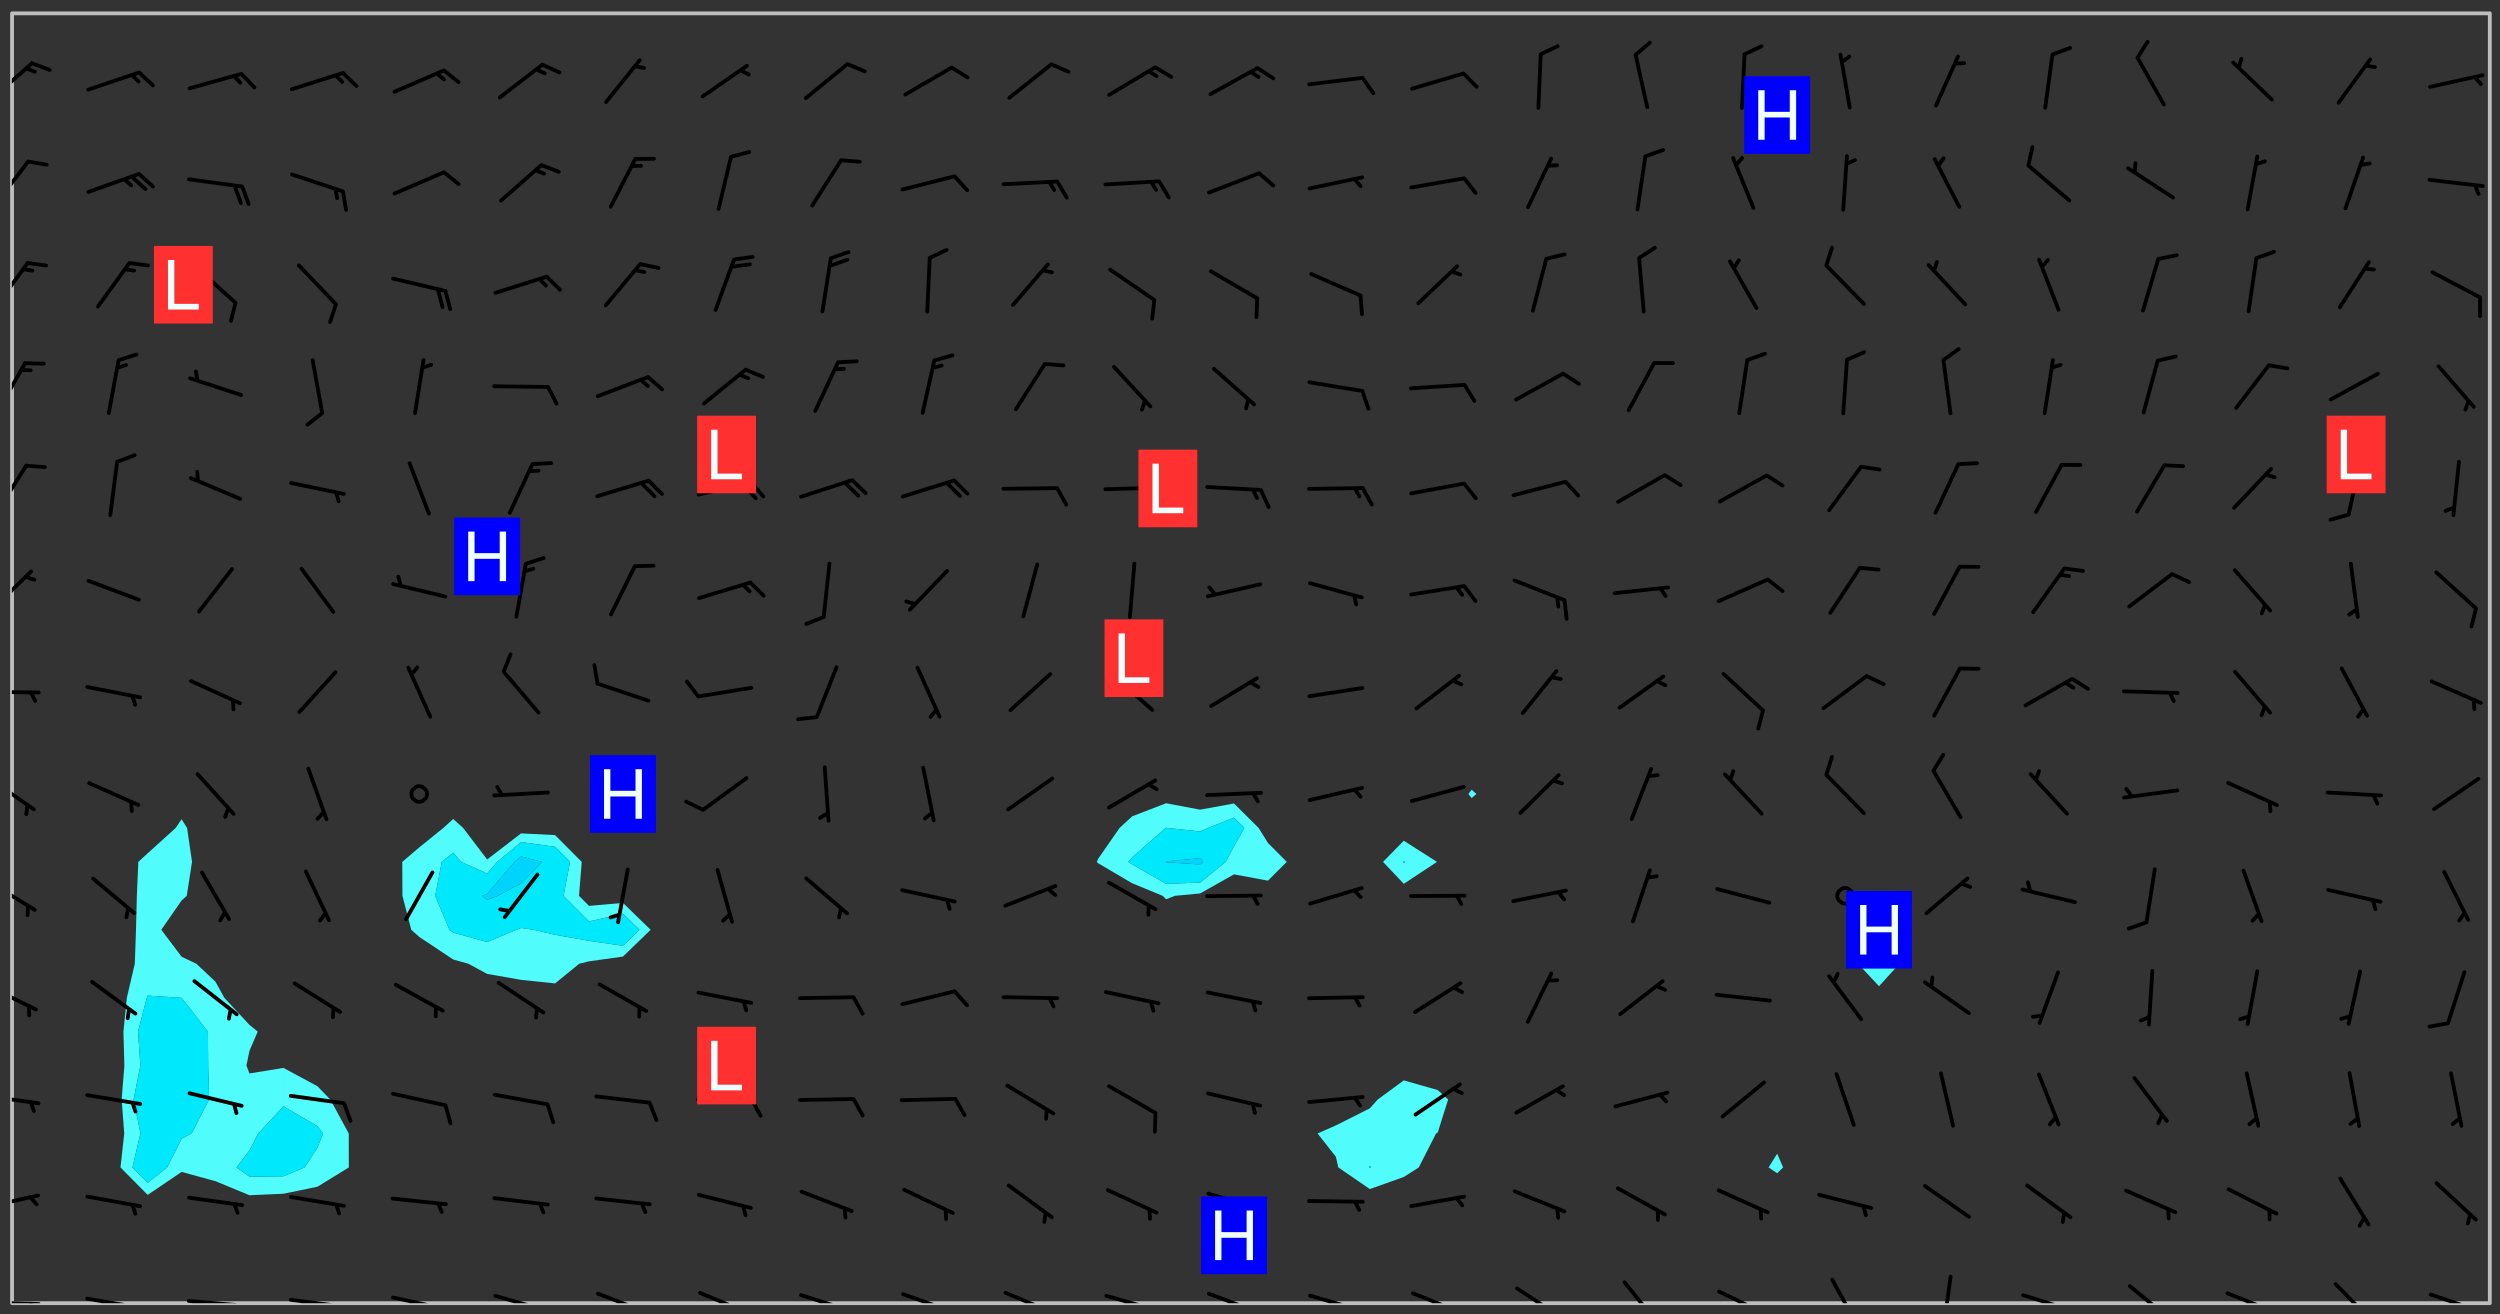 <svg xmlns="http://www.w3.org/2000/svg" role="img" xmlns:xlink="http://www.w3.org/1999/xlink" viewBox="142.45 309.95 326.84 171.84"><rect x="142.45" y="309.95" width="326.84" height="171.84" fill="#333333" stroke="none"/><defs><clipPath id="a"><path d="M144 311.672h1v168.656h-1zm0 0"/></clipPath><clipPath id="b"><path d="M144 311.672h324v168.656H144zm0 0"/></clipPath><clipPath id="c"><path d="M467 311.672h1v168.656h-1zm0 0"/></clipPath><clipPath id="d"><path d="M144 479h4v1.328h-4zm0 0"/></clipPath><clipPath id="e"><path d="M146 480h2v.328h-2zm0 0"/></clipPath><clipPath id="f"><path d="M153 479h9v1.328h-9zm0 0"/></clipPath><clipPath id="g"><path d="M159 480h2v.328h-2zm0 0"/></clipPath><clipPath id="h"><path d="M166 479h9v1.328h-9zm0 0"/></clipPath><clipPath id="i"><path d="M172 480h2v.328h-2zm0 0"/></clipPath><clipPath id="j"><path d="M180 479h8v1.328h-8zm0 0"/></clipPath><clipPath id="k"><path d="M186 480h2v.328h-2zm0 0"/></clipPath><clipPath id="l"><path d="M193 479h8v1.328h-8zm0 0"/></clipPath><clipPath id="m"><path d="M199 480h2v.328h-2zm0 0"/></clipPath><clipPath id="n"><path d="M206 479h9v1.328h-9zm0 0"/></clipPath><clipPath id="o"><path d="M212 480h2v.328h-2zm0 0"/></clipPath><clipPath id="p"><path d="M220 478h8v2.328h-8zm0 0"/></clipPath><clipPath id="q"><path d="M225 480h2v.328h-2zm0 0"/></clipPath><clipPath id="r"><path d="M233 478h8v2.328h-8zm0 0"/></clipPath><clipPath id="s"><path d="M246 479h9v1.328h-9zm0 0"/></clipPath><clipPath id="t"><path d="M252 480h2v.328h-2zm0 0"/></clipPath><clipPath id="u"><path d="M260 478h8v2.328h-8zm0 0"/></clipPath><clipPath id="v"><path d="M265 480h2v.328h-2zm0 0"/></clipPath><clipPath id="w"><path d="M273 478h8v2.328h-8zm0 0"/></clipPath><clipPath id="x"><path d="M286 479h9v1.328h-9zm0 0"/></clipPath><clipPath id="y"><path d="M292 480h2v.328h-2zm0 0"/></clipPath><clipPath id="z"><path d="M300 478h8v2.328h-8zm0 0"/></clipPath><clipPath id="A"><path d="M305 480h2v.328h-2zm0 0"/></clipPath><clipPath id="B"><path d="M313 479h8v1.328h-8zm0 0"/></clipPath><clipPath id="C"><path d="M319 480h1v.328h-1zm0 0"/></clipPath><clipPath id="D"><path d="M326 478h8v2.328h-8zm0 0"/></clipPath><clipPath id="E"><path d="M340 478h7v2.328h-7zm0 0"/></clipPath><clipPath id="F"><path d="M354 477h6v3.328h-6zm0 0"/></clipPath><clipPath id="G"><path d="M366 478h8v2.328h-8zm0 0"/></clipPath><clipPath id="H"><path d="M381 476h5v4.328h-5zm0 0"/></clipPath><clipPath id="I"><path d="M396 476h2v4.328h-2zm0 0"/></clipPath><clipPath id="J"><path d="M406 479h8v1.328h-8zm0 0"/></clipPath><clipPath id="K"><path d="M412 480h2v.328h-2zm0 0"/></clipPath><clipPath id="L"><path d="M420 477h7v3.328h-7zm0 0"/></clipPath><clipPath id="M"><path d="M433 478h8v2.328h-8zm0 0"/></clipPath><clipPath id="N"><path d="M438 480h2v.328h-2zm0 0"/></clipPath><clipPath id="O"><path d="M447 477h6v3.328h-6zm0 0"/></clipPath><clipPath id="P"><path d="M459 478h9v2.328h-9zm0 0"/></clipPath><clipPath id="Q"><path d="M465 480h2v.328h-2zm0 0"/></clipPath><clipPath id="R"><path d="M144 465h4v4h-4zm0 0"/></clipPath><clipPath id="S"><path d="M144 452h4v3h-4zm0 0"/></clipPath><clipPath id="T"><path d="M144 438h4v5h-4zm0 0"/></clipPath><clipPath id="U"><path d="M144 424h4v6h-4zm0 0"/></clipPath><clipPath id="V"><path d="M144 411h4v6h-4zm0 0"/></clipPath><clipPath id="W"><path d="M144 400h4v1h-4zm0 0"/></clipPath><clipPath id="X"><path d="M144 384h3v6h-3zm0 0"/></clipPath><clipPath id="Y"><path d="M144 370h3v8h-3zm0 0"/></clipPath><clipPath id="Z"><path d="M144 357h2v7h-2zm0 0"/></clipPath><clipPath id="aa"><path d="M144 344h3v7h-3zm0 0"/></clipPath><clipPath id="ab"><path d="M144 330h3v7h-3zm0 0"/></clipPath><clipPath id="ac"><path d="M144 317h3v7h-3zm0 0"/></clipPath><g id="ad" clip-path="url(#clip1)"><path fill="#fff" fill-opacity="0" fill-rule="evenodd" d="M0 0h1000v1000H0zm0 0"/><path fill="#d3d3d3" fill-opacity="0" fill-rule="evenodd" d="M162.152 355.867l-.234.293.059.234.117.172.176.234.293.348.113.059.117-.172.059-.234.176-.176.465-.176h.699l.234.293.289.816.059.176.176.23.352.234.699.699.172.176.234.348.234.41.289.582.41.465.23.234.234.176.117.23.176.293.172 1.164v.234l.059.289.059.117.117.117.348.41.117.172.176.176.176.234.117.172.172.352.059.234.234.406.234-.059-.176.176-.059.93h-.582l-.234-.113-.348.113-.117.117-.059.293-.059.176-.117.172-.465.293-.059.234-.059.113v.645l.059.172v.41l.059.059v.406l.059.406.117.176.059.059.23.641-.059.293v.699l-.059.582v.234l-.059.23-.055.352v1.922l.055.117h.426l-.367.117-.023.352.891 1.168 1.742.539 1.34.359v.539l.09.809.535.715 1.52.27.891-.086.09 1.164.535.18 1.16-.18 2.055-.984 1.16-.363 1.879-.176 1.695-.18-.18.719-1.516.086-1.25.09-.805.27-1.074.809.27.719.535.898-.18.625-.266.809.266 1.078.625.898.805.18 1.25-.18-.266.723.098.504.055.293v.172l.059.293v.406l.176.117.352.117h.406l.293-.176.113-.117.059-.117.117-.23.059-.176.352-.465.23-.176.176-.059.176.059.059.176.117.988.055.469.059.172.117.234.176.059.816.059h.289l.117.234.059.406.059.352v1.105l.117.293.117.348.289.699.176.352.582.754.352.176.172.059.469.234.641.465.348.234.293.176.293.055.23.062.816.348.293.176.113.172.352.352.117.176.523.641v.289l.059.352v.348l.059.352.059.289.117.059.172.059h.176l.582.234.176.117.176.289.176.234.113.234.293.23.117.117v.41l.059.055.289.234.234.117.059.117.117.172.059.117.23.234.059.176.234.059.117.059-.117.113-.059.117v.117l-.117.293-.117.289v.582l.176.117.117.059.059.117.117.117.113.059.176.348.059.352.059.406v.176l-.059.176-.117.699v.172l.117.176.293.293h.406l.176.117.117.172.117.293v.234h-.527l-.23-.234h-.234l-.176.059-.059.699.059.348.117.176.176.41.117.23.289.469.176.055h.523l.234.059.758.641.059.293v.234l.059.059.23.348v.352l-.117.172v.293l.293.289.293.176.172.059.293.176.293.117.582.406.289.234.293.176.219.16.016.012.23.176.641.523.176.234.117.176.176.176.113.172v.641l.117.176.469.117.582.117.234.059.23.113.293.117.113.059.586.352.289.172.176.062.176.055.176.059.699.352.289.176.234.055.289.176.234.117.641.406.293.117.172.059.234.059.41.059.23.059.234.117.059.172-.41.176.469.059.059.293.113.234.176.055.234.059.176.059.406.117.641.234.117.172.059.234v.176l-.059.117-.059.406.234.234.117.059.348.117.641.23.176.117.289.117.176.176.234.465.582 1.105.176.176.348.176.176.117.352.117 1.047.523.234.059.465.113.293.059.465.176.758.582.234.234.348.465.176.176.289.234.816.699.293.176.289.289.293.176.293.289.695.641.176.176.293.234.289.234.469.289.641.582.348.234.234.293.348.348.352.465.934.992.348.406.117.176.234.059.113.117.645.176.23.113.234.059.293.176.23.117.934.699.406.406.234.176.406.176.234.117.816.348.348.234.234.117.293.289.23.117.758.352.352.172.23.059.293.117.234.059.871.176h.816l.469.23.172.059.875.699.465.117.293.059.176.059.23.059.469.059.348.059.352.059.406.059h.293l.172.059v.23l.176.176h.293l.348.059.352.059.699.117h.641l.465-.234.293-.176.172-.117.41-.172.289-.176.934-.465.469-.293.523-.293.465-.172.465-.176 1.051-.465.289-.117.41-.117.289-.117.527-.176 1.516-.699.582-.348.289-.059.293-.059.348-.117.875-.23.352-.117h.113l.234-.059.875-.234.234-.059h.812l.352-.059.816-.117.172-.059.352-.055.293-.059.23-.059.816-.176.176-.059h.348l.234-.059.465-.117.758-.172.234-.059h.348l.41-.117.289-.059 1.285-.059h.289l.41-.059.23-.059h.176l.875-.117h.406l.41-.117h.348l.352-.113.871-.059h1.75l1.047.289.41.117.289.117.352.117.289.117 1.051.172.289.059h.293l.293.059.172.059.41.059.172.059.117.059h.117l.117.059.352.059h.113l.41.066 1.922.395 1.926.395 1.52.449 1.695.719 2.145.805 1.605-.719 1.43-.805 1.16-1.078 1.25-.449 3.035-.719 1.875-.359 2.145-1.348 2.234-1.254 2.5-1.258 1.695-.449 1.785-.18 1.16-.27.625.539 1.34-.27.715-.988.984-1.344.445-.18.805-.359 1.875-.539 1.785-.449 1.25-.27 1.16-.09 1.699-.09 1.961-.27 1.25-.09h.539l.625-.09h.891l2.145-.18 2.41-.18 2.59-.09 1.695.18 1.609.09 1.43.359 1.16.719 1.875.988 1.16 1.527.266.715.629.09.355.898.535.539.535 1.527 1.074.359h.535l-.805.535.09 1.707.715 2.695.891.805.895.988.715 1.258 1.785.539 1.52-.18.355 1.344 1.609-.805.98-.539.27.27.316-.215.219-.145.801.449.449-.359h.355l.535-.27.539-.719.535-.27.625-.988 1.16.449.84.371 1.395.617 1.695-.18h1.605l1.785.09.18-1.707.535-1.344.805.27.492.848.402.406-.09.539v.359l.715.449.711-.27h1.43l.359.988.445 1.258.715 1.344 1.25.629 1.695.629.715-.18.18-.539.98-.09.449.359.086 1.258-.266.629-.535.18v.539l.715.984.266.539.984.988.801 1.078-.266.359-.09.898-.625 2.332-.355 2.066-.09 1.793-.18.719-.09.539v1.438l-.98 1.883-.359 1.707-.535.898-.805 1.168-.266.539 2.055 1.254.086.359-.355.539-.09-.18v.809l.09 1.438-.445.715-1.074.094-.266.715.535.898.805.719 1.16.809 1.34.27.445.359-.355.449-1.789-.09-1.25-.449-.715-.719-.625-.09-.176 3.59-.188 1.309h89.359V311.703h-55.27v49.082l.762.125 3.289.543 2.023 2.836v2.754l2.352.332 2.348.332h4.051l-1.379 4.16-2.023.707-2.023.703-.543.344-2.594 1.617-.188.117-2.023-2.078-.73-2.742-2.672-2.078-1.375-3.5-.066-.082-1.957-2.672 2.75-1.418v-49.082H294.422v91.414l.117.031.133.012.074.074.105.047.09.059.086.059.09.059.297.297.059.09.031.117.027.117.016.137-.031.117-.059.09-.059.086-.043.105-.047.102-.027.121v.145l.176.27.148.148.074.086.074.074.043.105.062.09.059.086.043.105.059.09.047.102.043.105.059.086.117.18.074.074.062.086.059.09.043.105.059.09.059.086.062.09.059.09.043.102.117.18.074.074.059.086.074.074.09.059.105.047h.148l.133-.016.133.016.102-.047.074-.074.047-.102-.016-.133v-.148l-.047-.105-.027-.117-.047-.102-.027-.121-.043-.102-.062-.09-.043-.102-.043-.105-.031-.117-.016-.133-.012-.137.086-.059.059-.086.121-.031.043.105.016.133v.117l.059.102.059.09.09.059.148.148.059.09.043.105-.012.102.086.059.105.047.086.059.09.059.074.074-.117.027-.105.047-.086.059-.074.074-.059.09-.062.086-.027.121-.047.102-.043.105-.031.117-.012.133-.016.133v.148l.027.117.047.105.043.102.059.09.074.074.09.059.074.074.09.059.059.09.043.105.047.102.117.031.133.016h.148l.117-.031.105.043.043.105.047.102.027.121L299.5 410l.027.117.031.121.027.117.105.043.102.047.133-.016.148.148.062.086.074.074.07.074.09.062.105.043.102.043.117.031.137.016.117-.031.074-.074.027-.117-.012-.133-.031-.121-.027-.117.043-.105h.117l.09.062.117.027h.148l.133.016h.148l.133.016.133-.016h.148l.133-.016.133-.012.137.012.117-.027.133-.016.191-.059-.059.176-.016.133-.027.121-.016.133-.059.086-.133.016-.105.047-.105.043-.117.031-.117.027-.266.031h-.148l-.133.016-.074.074.059.086.148.148.117.18.074.07.09.062.09.059.086.059.09.059.102.043.105.062.105.043.086.059.105.047.102.043.18.117.059.09-.043.102-.047.105.016.133.223.223.059.09.043.102.031.121.043.102.016.133.031.117.012.137.031.117.148.148.102.043.105.043.117.031.133.016.137.016h.117l.117-.031.09-.059.043-.105.047-.102.043-.105.031-.117.012-.133v-.148l-.012-.133-.016-.133-.031-.117-.043-.105-.047-.105-.043-.102-.043-.105-.016-.133.016-.133.027-.117.031-.117.027-.121.047-.102.09-.059.086-.062.074-.074.09-.059.223-.223.059-.086.074-.074.117-.18.059-.086v-.148l-.074-.074-.102-.047-.105-.043-.102-.043-.059-.09-.047-.105-.027-.117.09-.059.117-.031.102-.043.18-.117.148-.148.012-.133-.012-.105-.09-.059-.133.016h-.148l-.133.016-.133-.016-.121-.031-.086-.059-.074-.074-.059-.09-.062-.086-.117-.18-.059-.086.031-.121.086-.059.121-.031.059-.086v-.121l-.031-.117-.059-.09-.059-.086-.047-.105-.027-.117-.016-.133.059-.09.074-.074.09-.059.117-.18.074-.074.059-.086.148-.148.121-.031.133-.016.133.016.074.074.043.105.016.133-.031.117-.117.031-.133.012-.148.148-.043.105-.047.102-.027.121-.031.117v.148l.031.117.043.105.059.09.074.07.074.074.117.031.121.027.117-.027.133-.016h.117l.09.059.074.074.047.105.059.086.102.047.133.016.105.043.086.059-.012.105-.074.074-.18.117-.059.09-.09.059-.07.074-.074.074-.062.09-.027.117-.016.133.016.133-.016.133v.148l.016.133.027.117.031.121.074.074.09.059.086.059.09.059.117.031v.086l-.102.047-.09.059-.266.031-.117.027h-.148l-.105.043-.102.047-.059.09-.062.234-.012.133-.031.121-.016.133v.293l-.012.133.012.137.016.133.133.016.133.012.121.031.086.059.074.074.047.105.043.102.016.133v.445l-.016.133v.445l.031.266.027.117.016.133.031.117.086.211.031.266v.148l-.031.117-.027.117-.031.121-.027.117-.031.117-.031.121-.012.133-.016.133.09.059.117-.031.102.016.047.105-.031.266v.441l-.043.105-.047.105-.043.102-.043.105-.059.086-.031.121-.043.117-.031.117-.016.133.016.133.059.09.105.047.086.059.059.086-.012.137-.031.117-.043.102v.445l-.016.133v.148l-.031.117-.043.105-.027.117-.047.105-.043.102-.031.121-.027.117-.031.133-.031.117-.027.117-.043.105-.031.117-.031.121-.012.133-.016.133v.297l.027.117v.148l.047.398.027.117.059.09.121.031h.148l.133-.016.059.09v.117l-.059.09-.09.059-.102.043-.105.047-.09.059-.086.059-.137.016-.117-.031-.133-.016-.102.047-.062.086-.012.137-.016.133-.031.117-.027.117-.016.133-.031.121v.297l.016.133.031.117v.148l.012.133v.148l-.027.117-.047.102-.027.121-.031.117-.059.09-.074.074-.102.043-.105.047-.117.027-.121.031-.102-.047.059-.086.105-.047.027-.117.031-.117.027-.121.031-.117v-.148l.016-.133-.031-.117-.043-.105-.105.016-.074.074-.102.043-.09.062-.074.074-.043.102-.016.133-.031.117L304.25 426l-.031.117-.027.117-.031.121-.027.117-.031.117-.043.105-.09.059h-.09l-.117-.031-.031-.086.016-.137-.031-.117v-.148l-.012-.133v-.148l-.062-.234-.027-.121-.043-.102-.047-.105-.059-.086-.059-.09-.043-.105-.062-.086-.148-.148-.07-.074-.105-.047-.105-.043-.102-.043-.297-.297-.09-.074-.086-.059-.105-.043-.09-.062-.086-.059-.105-.043-.09-.059-.086-.062-.074-.07-.105-.047-.086-.059-.105-.043-.09-.062-.102-.043-.105-.043-.086-.059-.105-.047-.105-.043-.102-.047-.09-.059-.102-.043-.105-.043-.09-.062-.117-.027-.133-.016-.133.016H299.75l-.133.016-.117-.031-.09-.059-.074-.074-.09-.059-.102-.047h-.148l-.121-.027-.102-.043-.074-.074-.117-.18-.09-.059-.102-.043-.09-.062-.105-.043-.09-.059-.086-.059-.105-.047-.059-.086-.059-.09-.043-.105-.047-.102-.074-.074-.086-.059-.074-.074-.09-.059-.223-.223-.043-.105-.031-.266.105-.043h.145l.105.043.074.074.09.059.086.059.105.047.09.059.148.148.07.074.148.148.062.086.074.074.086.059.074.074.09.062.09.059.086.059.27.176.102.047.105.043.102.043.047-.074.059-.086.074-.074.07-.074.105.043.074.074.059.09.043.102.047.105.043.105.121.027.117-.027.074-.09.043-.105.059-.09.074-.074.105-.043.117-.027.133.012.09.059.148.148.059.09.043.105.047.102.043.105.043.102.105.047.105.043.133.016.086-.059.059-.09.074-.074.105-.043.117.027.105.047.102.043.105.043.102.047.18.117v.117l-.016.133.016.133.016.137.059.086.102.047.121.027.117.031h.148l.117-.031.059-.09.18-.117.059-.09.074-.074.059-.086.117-.18.18-.117.117.031.09.059.043.074-.016.133v.117l.09.059h.148l.133-.016.133-.012.266-.031.105-.043.117-.031.121-.027.074-.074.07-.074.062-.09-.016-.105-.047-.102-.102-.043-.105-.016-.117.027-.266.031h-.148l-.074-.074-.09-.059-.117-.031-.117-.027-.133-.016h-.148l-.133.016h-.297l-.105-.047-.148-.148-.043-.102-.059-.09.223-.223.086-.059.105-.043.117-.031.133-.016.133.016.137.016.102.043.133-.012.09-.062.102-.043.062-.09-.047-.102-.09-.059-.117-.031-.102-.043-.059-.09-.062-.09v-.117l.016-.133.105-.047.074-.07v-.121l-.09-.059-.031-.117.09-.059.074-.074.043-.105.059-.09.047-.102.016-.133v-.148l-.047-.105-.043-.102-.09-.059-.133-.016-.102-.043-.137-.016-.117-.031h-.445l-.133-.016-.133-.012-.133-.016-.117-.031h-.148l-.133-.016-.133-.012-.266-.031-.121-.043-.086-.059-.074-.074v-.148l.012-.133.105-.047.102-.043.133-.016h.152l.133-.016h.293l.121.031.102.043.09.059.234.062.121-.047.09-.059.102-.043.133-.016.105.043.102.047.133.012.121-.027h.145l.121-.031.117-.027.105-.047.074-.074.086-.059.148-.148.059-.086.047-.105.027-.117.016-.105-.102-.043-.09-.059-.117-.031-.105-.043-.09-.062-.074-.086-.074-.074-.102-.043-.105-.047-.102-.043-.059-.09-.047-.102-.086-.211-.062-.086-.059-.09-.074-.074-.086-.059h-.27l-.117.031-.09.059-.102.043-.133.016-.105-.016-.027-.117-.062-.09-.117-.031-.102-.043-.148-.148-.031-.117-.016-.105.074-.074.18-.117.117-.027.117-.031.137.016.102.043.105.043.102.047.105.043.117.031.133.016.117.027.133.016.105-.016.09-.059-.074-.074-.105-.043-.074-.074-.074-.09-.148-.148-.086-.059-.09-.059-.074-.074-.09-.059-.102-.047-.121-.027-.102-.047-.105-.043-.117-.031-.102-.043-.121-.031h-.148l-.117.031-.105.043-.086.062-.18.117-.086.059-.09.059-.105.047-.086.059-.105.043-.102.043-.105.047-.074.074-.059.09-.059.086-.047.105-.059.086-.074.074-.133-.012-.117-.031h-.117l-.074.074-.09.059-.074.074-.09.059-.086.059-.105.047-.102.043-.137.016-.102-.043-.148-.148-.105-.047h-.086l-.105.047-.102.043-.121.031-.117-.031-.074-.074v-.117l.031-.121.074-.07.059-.09.074-.074.117-.031.105-.043h.293l.133-.016.137-.016.102-.043.09-.059.102-.047.09-.059.133-.012.09.059.133.012.09-.059.086-.059.105-.043.09-.059.086-.062.09-.059.148-.148.059-.086.059-.09.105-.043.133-.016.117.027.121.031.059-.059.059-.09.031-.266.027-.117.105.012.133.016.102-.043.09-.059.059-.09.074-.074.059-.09.047-.102.012-.133-.012-.133-.047-.105-.148-.148-.059-.09-.059-.086-.043-.105v-.445l.016-.133v-.148l.012-.133-.059-.059-.09.059-.102-.043-.18-.117-.086-.059-.062-.09-.059-.09-.074-.074-.086-.059-.121.031-.102.012-.105.047-.086.059-.105.043-.148.148-.09.059-.086.059-.09.062-.105.043-.133.016v-.121l.105-.043.117-.031.074-.07.043-.105v-.148l-.027-.117-.148-.148-.133-.016h-.148l-.117.031-.105.043-.102.043-.09.062-.117.027-.074-.074.012-.133-.043-.102-.043-.105-.09-.059-.117.027-.121.031-.117.031-.102.043-.121.031-.102.043-.105.043-.09.059-.102.016v-.117l.016-.133-.059-.09-.074.043-.148.148-.059.09-.074.074-.047.105-.043.102-.074.074-.059.09-.074.074-.059.086-.074.074-.09.062-.074.07-.074.074-.102.016-.133.016-.105-.043v-.121l.148-.148.043-.102.059-.09.047-.102.043-.105.059-.09.031-.117.043-.102.031-.121.027-.117.047-.105.043-.102.043-.105.074-.07.09-.062.09-.059.102-.043h.297l.266-.031.105-.043-.074-.074-.117-.031-.105-.043-.09-.059-.102-.047-.09-.059-.102-.043-.105-.043-.09-.062-.086-.059-.105-.043-.102-.043-.121-.031-.117-.031-.102-.043L297.5 410.25l-.102-.043-.09-.059-.043-.105-.016-.133.102-.043.133-.016.137.016.133-.016.102-.043.059-.09.016-.105-.09-.059-.074-.074-.102-.043-.09-.059-.148-.148-.043-.105-.016-.133v-.293l-.059-.09-.09-.059-.074-.074-.043-.105-.031-.117-.059-.09-.074-.074-.117-.027-.074-.074-.09-.059-.09-.062-.086-.059-.074-.074-.059-.086-.047-.105-.086-.059-.148-.148-.195-.059-.133.016-.102.043-.074.074-.047.102-.043.105-.059.09-.059.086-.297.297-.09.059h-.086l-.062-.086-.043-.105.031-.117.059-.09.027-.117-.012-.133-.09-.062-.105.047-.117.027-.117.031-.27.176-.102.047-.117.027-.105.047-.09.059-.102.043-.059-.086-.047-.105.016-.133.047-.105.07-.074.074-.07.059-.09v-.148l-.043-.105h-.238l-.102.047-.031.117-.027.117-.031.121-.074.043-.133.016-.074-.047-.043-.102-.043-.105-.047-.102-.043-.105-.121.031-.102.043-.133.016-.117.031-.105.043-.09.059-.102.047-.121.027-.133.016-.102-.043-.059-.09-.047-.105-.043-.102-.043-.105v-.117l.059-.09.086-.059.18-.117.102-.047.105-.043.105-.059.102-.043.09-.062.102-.043.105-.059.102-.047.09-.059.105-.043.102-.043.09-.062.102-.043.137-.016.117.031.102.043.121.031.102.043.105.047.102.043.105.043.102.047.105.043.102.043.105.047.086.059.105.043.117.031.105.043.102.047.09.059.105.043.102.043.105.047.117.027.102.047.121.027h.148l.086-.059.016-.102.059-.09-.027-.117-.074-.074-.117-.18-.074-.074-.09-.074-.18-.117-.086-.059-.105-.043-.102-.047-.27-.176-.059-.09-.074-.074-.059-.09-.043-.102-.031-.117-.016-.137v-.562l-.012-.133-.016-.133-.031-.117-.016-.133-.012-.133-.031-.121-.223-.223-.059-.086-.016-.105.031-.117.133-.016v-91.414H172.992v1.453l-.059.234-.352 1.051-.172.523-.117.348-.176.41-.117.172-.234.293-.23.059h-.352l-.117.059-.23.406v.293l.117.176.23.23.117.234.641.758.293.465.176.234.23.352.234.348.641.816.176.465.172.41.117.695.176.469.117 1.398.059.465v.875l.117 1.047v4.781l-.059.465-.352 1.281-.176.523-.113.41-.352.93L172.934 336l-.234.582-.117.176-.172.348-.176.406-.352.816-.059.293-.113.293-.117.289-.059.176-.117.875-.059.406-.059.117-.059.176-.059.172-.23.527-.117.172v.234l-.117.234-.059.172-.176.586v.289l-.059.176v.293l-.059.113-.059.527v.172l-.055.234v2.621l-.176.816-.117.176-.176.234-.117.172-.113.234-.586.934-.23.289-.293.465-.176.234-.289.352-.352.699-.113.23-.176.41-.176.23-.406.527-.816.699-.293.172-.289.234-.176.117-.176.176-.523.406-.527.176-.172.176-.234.055-.641.176h-.758m12.211 31.023l-1.074.449.359.895 1.25-.715.445-.539-.98-.09"/><path fill="#d3d3d3" fill-opacity="0" fill-rule="evenodd" d="M201.508 416.598h-.895l.449.629.98.359.805-.09.445-.988-.176.09-.715-.355-.895.355m154.621 59.07l-.059-.523v-.293l.113-.293.059-.23.469-.469h.113l.117-.113.117-.059h.176l.234-.059h.348l.234.059.117.059.23.172.059.176.117.582v.293l-.117.176-.172.289-.176.176-.527.523-.23.234-.117.059h-.176l-.117-.059-.406-.293-.176-.117-.117-.059-.059-.113-.055-.117m6.641-10.957l-.059-.172v-1.109l.059-.172.176-.059.172-.059h.176l.234-.059.117.059.059.699-.059.172-.117.176-.117.059-.234.523-.113.059h-.234l-.059-.117m9.613-14.391l-.117-.176v-.699l.293-.875.117-.172.176-.352.113-.23.117-.293.352-.758.117-.23.172-.234h.176l.117-.059h.641l.117.059.234.234.172.113.352.293.117.117.113.176v.113l.117.059.117.117v.699l-.059.176v.23l-.059.176-.348 1.051-.117.23-.117.234-.117.059-.23.234-.641.289h-.875l-.41-.117-.641-.465"/><path fill="none" stroke="#bebebe" stroke-linecap="round" stroke-linejoin="round" stroke-miterlimit="10" stroke-width=".5" d="M467.957 311.695H144.027v168.625h323.93v-168.625"/><g clip-path="url(#a)"><path fill="#fff" fill-opacity="0" fill-rule="evenodd" d="M144 475.891v4.438h.004H144V311.672h.004H144v164.219"/></g><g clip-path="url(#b)"><path fill="#fff" fill-opacity="0" fill-rule="evenodd" d="M144.004 480.328V311.672h22.188v105.383l-.77 1.137-3.668 3.32-1.219 1.117-.191 4.441-.113 4.438-.156 4.438-1.035 4.438-.453 4.438.125 4.441-.355 4.438.336 4.438-.488 4.438 3.551 3.594 4.438-3.008 4.438 1.215 4.438 1.836 4.441-.199 4.438-.914 4.109-2.523-.008-4.438-2.41-4.438-1.691-1.746-4.438-2.391-4.441.727-.398-1.027.398-1.934 1.078-2.508-1.078-.879-3.301-3.559-1.137-2.082-2.508-2.355-1.93-.918-2.652-3.52 2.652-3.832.676-.605.691-4.441-.648-4.438-.719-1.137V311.672h35.508v105.348l-1.285 1.172-3.152 2.547-2.219 1.891.02 4.441 1.152 4.438 1.047.93 4.438 2.953 1.984.555 2.453 1.328 4.438.777 4.441.469 3.156-2.574 1.281-.316 4.438-.621 3.621-3.5-3.621-3.52-4.438.391-1.305-1.309.355-4.441-3.488-3.504-4.441-.223-4.438 3.414L203 418.191l-1.301-1.172V311.672h93.203v103.293l-4.438 1.711-1.645 1.516-2.793 4.02-.191.418.191.184 4.438 2.609 3.988 1.648.449.449 1.141-.449 3.301-.312 4.438-2.496 4.438.824 2.457-2.457-2.457-2.473-1.223-1.965-3.215-3.199-4.438.812-4.441-.84V311.672h31.07v108.191l-2.711 2.766 2.711 2.867v25.699l-3.41 2.504-1.027 1.152-4.438 2.23-2.395 1.055 2.395 3.043.32 1.395 4.117 2.832 4.438-1.582 1.965-1.25 2.258-4.438.215-.113 1.363-4.324-1.363-1.242-4.438-1.262V425.496l4.344-2.867-4.344-2.766v-108.191h8.875V413.195l-.43.559.43.531.621-.531-.621-.559V311.672h39.945v149.105l-1.125 1.797 1.125.762.773-.762-.773-1.797V311.672h13.316v121.109l-2.754 3.164 2.754 2.938 2.664-2.938-2.664-3.164V311.672h79.887v168.656H144.004"/></g><path fill="#50fcfc" fill-rule="evenodd" d="M161.754 466.168l-3.551-3.594.488-4.438-.336-4.438.355-4.438-.125-4.441.453-4.438 1.035-4.438.156-4.438.113-4.438.191-4.441 1.219-1.117v18.602l-.105.27-1.152 4.438.309 4.441-.891 4.438.902 4.438-1.051 4.438 1.988 2.012 2.543-2.012 1.895-3.746 1.312-.691 2.289-4.438-.125-4.438-.035-4.441-3.441-4.418-.379-.02-4.059-.27v-18.602l3.668-3.32.77-1.137.719 1.137.648 4.438-.691 4.441-.676.605-2.652 3.832 2.652 3.52 1.93.918 2.508 2.355 1.137 2.082 3.301 3.559 1.078.879-1.078 2.508-.398 1.934.398 1.027 4.441-.727v5.027l-3.297 3.547-1.145 2.215-1.691 2.223 1.691 1.207 4.441-.047 2.773-1.16L183.945 460l.742-1.863-.742-.969-4.438-2.578v-5.027l4.438 2.391 1.691 1.746 2.41 4.438.008 4.438-4.109 2.523-4.438.914-4.441.199-4.438-1.836-4.438-1.215-4.438 3.008"/><path fill="#00e8fc" fill-rule="evenodd" d="M161.754 464.586l-1.988-2.012 1.051-4.438-.902-4.438.891-4.438-.309-4.441 1.152-4.438.105-.27 4.059.27.379.02 3.441 4.418.035 4.441.125 4.438-2.289 4.438-1.312.691-1.895 3.746-2.543 2.012m13.312-.805l-1.691-1.207 1.691-2.223 1.145-2.215 3.297-3.547 4.438 2.578.742.969L183.945 460l-1.664 2.574-2.773 1.16-4.441.047"/><path fill="#50fcfc" fill-rule="evenodd" d="M195.062 427.07l-.02-4.441 2.219-1.891 3.152-2.547 1.285-1.172L203 418.191l3.137 4.125 4.438-3.414v1.133l-3.133 2.594-1.305 1.523-3.41-1.523-1.027-1.215-1.496 1.215-.859 4.441 1.863 4.438.492.367 4.438 1.227 3.816-1.594.621-.238 1.668.238 2.773.652 4.438.789 4.438.652 2.168-2.094-2.168-2.105-4.438 1.012-3.332-3.344.855-4.441-1.961-1.973-4.441-.621v-1.133l4.441.223 3.488 3.504-.355 4.441 1.305 1.309 4.438-.391 3.621 3.52-3.621 3.5-4.438.621-1.281.316-3.156 2.574-4.441-.469-4.438-.777-2.453-1.328-1.984-.555-4.438-2.953-1.047-.93-1.152-4.438"/><path fill="#00e8fc" fill-rule="evenodd" d="M201.207 431.508l-1.863-4.438.859-4.441 1.496-1.215 1.027 1.215 3.41 1.523 1.305-1.523 3.133-2.594v1.883l-.859.711-3.578 4.176-.668.266.668.527 1.383-.527 3.055-1.629 2.773-2.812-2.773-.711v-1.883l4.441.621 1.961 1.973-.855 4.441 3.332 3.344 4.438-1.012 2.168 2.105-2.168 2.094-4.438-.652-4.438-.789-2.773-.652-1.668-.238-.621.238-3.816 1.594-4.438-1.227-.492-.367"/><path fill="#00d4fc" fill-rule="evenodd" d="M206.137 427.598l-.668-.527.668-.266 3.578-4.176.859-.711 2.773.711-2.773 2.812-3.055 1.629-1.383.527"/><path fill="#50fcfc" fill-rule="evenodd" d="M286.027 422.812l-.191-.184.191-.418 2.793-4.02 1.645-1.516 4.438-1.711 4.441.84 4.438-.812v1.855l-3.387 1.344-1.051.469-4.305-.469-.137-.023-.035.023-4.402 3.844-.523.594.523.324 4.438 2.547 4.441-.164 3.355-2.707 1.082-2.035 1.348-2.402-1.348-1.344v-1.855l3.215 3.199 1.223 1.965 2.457 2.473-2.457 2.457-4.438-.824-4.438 2.496-3.301.312-1.141.449-.449-.449-3.988-1.648-4.438-2.609"/><path fill="#00e8fc" fill-rule="evenodd" d="M290.465 422.953l-.523-.324.523-.594 4.402-3.844.035-.023.137.023 4.305.469v3.477l-4.441.422-.074.07.074.047 4.441.293.418-.34-.418-.492v-3.477l1.051-.469 3.387-1.344 1.348 1.344-1.348 2.402-1.082 2.035-3.355 2.707-4.441.164-4.438-2.547"/><path fill="#00d4fc" fill-rule="evenodd" d="M294.902 422.676l-.074-.047.074-.07 4.441-.422.418.492-.418.34-4.441-.293"/><path fill="#50fcfc" fill-rule="evenodd" d="M317.098 461.18l-2.395-3.043 2.395-1.055 4.438-2.23v7.41l-.094.312.094.066.133-.066-.133-.312v-7.41l1.027-1.152 3.41-2.504 4.438 1.262 1.363 1.242-1.363 4.324-.215.113-2.258 4.438-1.965 1.25-4.438 1.582-4.117-2.832-.32-1.395"/><path fill="#00e8fc" fill-rule="evenodd" d="M321.535 462.641l-.094-.066.094-.312.133.312-.133.066"/><path fill="#50fcfc" fill-rule="evenodd" d="M325.973 425.496l-2.711-2.867 2.711-2.766v2.648l-.117.117.117.125.188-.125-.188-.117v-2.648l4.344 2.766-4.344 2.867"/><path fill="#00e8fc" fill-rule="evenodd" d="M325.973 422.754l-.117-.125.117-.117.188.117-.188.125"/><path fill="#50fcfc" fill-rule="evenodd" d="M334.848 414.285l-.43-.531.43-.559.621.559-.621.531m39.945 49.051l-1.125-.762 1.125-1.797.773 1.797-.773.762m13.316-24.453l-2.754-2.938 2.754-3.164 2.664 3.164-2.664 2.938"/><g clip-path="url(#c)"><path fill="#fff" fill-opacity="0" fill-rule="evenodd" d="M467.996 480.328H468V311.672h-.004H468v168.656h-.004"/></g><g clip-path="url(#d)"><path fill="none" stroke="#000" stroke-linecap="round" stroke-linejoin="round" stroke-miterlimit="10" stroke-width=".5" d="M147.512 480.434l-7.023-.211"/></g><g clip-path="url(#e)"><path fill="none" stroke="#000" stroke-linecap="round" stroke-linejoin="round" stroke-miterlimit="10" stroke-width=".5" d="M146.488 480.402l.547 1.102"/></g><g clip-path="url(#f)"><path fill="none" stroke="#000" stroke-linecap="round" stroke-linejoin="round" stroke-miterlimit="10" stroke-width=".5" d="M160.777 480.918l-6.926-1.18"/></g><g clip-path="url(#g)"><path fill="none" stroke="#000" stroke-linecap="round" stroke-linejoin="round" stroke-miterlimit="10" stroke-width=".5" d="M159.77 480.746l.387 1.164"/></g><g clip-path="url(#h)"><path fill="none" stroke="#000" stroke-linecap="round" stroke-linejoin="round" stroke-miterlimit="10" stroke-width=".5" d="M174.129 480.633l-7-.605"/></g><g clip-path="url(#i)"><path fill="none" stroke="#000" stroke-linecap="round" stroke-linejoin="round" stroke-miterlimit="10" stroke-width=".5" d="M173.113 480.543l.48 1.129"/></g><g clip-path="url(#j)"><path fill="none" stroke="#000" stroke-linecap="round" stroke-linejoin="round" stroke-miterlimit="10" stroke-width=".5" d="M187.43 480.781l-6.969-.902"/></g><g clip-path="url(#k)"><path fill="none" stroke="#000" stroke-linecap="round" stroke-linejoin="round" stroke-miterlimit="10" stroke-width=".5" d="M186.414 480.648l.434 1.148"/></g><g clip-path="url(#l)"><path fill="none" stroke="#000" stroke-linecap="round" stroke-linejoin="round" stroke-miterlimit="10" stroke-width=".5" d="M200.695 481.074l-6.867-1.492"/></g><g clip-path="url(#m)"><path fill="none" stroke="#000" stroke-linecap="round" stroke-linejoin="round" stroke-miterlimit="10" stroke-width=".5" d="M199.695 480.859l.332 1.18"/></g><g clip-path="url(#n)"><path fill="none" stroke="#000" stroke-linecap="round" stroke-linejoin="round" stroke-miterlimit="10" stroke-width=".5" d="M213.957 481.285l-6.762-1.914"/></g><g clip-path="url(#o)"><path fill="none" stroke="#000" stroke-linecap="round" stroke-linejoin="round" stroke-miterlimit="10" stroke-width=".5" d="M212.973 481.008l.258 1.199"/></g><g clip-path="url(#p)"><path fill="none" stroke="#000" stroke-linecap="round" stroke-linejoin="round" stroke-miterlimit="10" stroke-width=".5" d="M227.172 481.586l-6.562-2.512"/></g><g clip-path="url(#q)"><path fill="none" stroke="#000" stroke-linecap="round" stroke-linejoin="round" stroke-miterlimit="10" stroke-width=".5" d="M226.219 481.219l.148 1.219"/></g><g clip-path="url(#r)"><path fill="none" stroke="#000" stroke-linecap="round" stroke-linejoin="round" stroke-miterlimit="10" stroke-width=".5" d="M240.445 481.684l-6.48-2.711"/></g><g clip-path="url(#s)"><path fill="none" stroke="#000" stroke-linecap="round" stroke-linejoin="round" stroke-miterlimit="10" stroke-width=".5" d="M253.871 481.391l-6.699-2.125"/></g><g clip-path="url(#t)"><path fill="none" stroke="#000" stroke-linecap="round" stroke-linejoin="round" stroke-miterlimit="10" stroke-width=".5" d="M252.895 481.082l.223 1.207"/></g><g clip-path="url(#u)"><path fill="none" stroke="#000" stroke-linecap="round" stroke-linejoin="round" stroke-miterlimit="10" stroke-width=".5" d="M267.145 481.512l-6.617-2.367"/></g><g clip-path="url(#v)"><path fill="none" stroke="#000" stroke-linecap="round" stroke-linejoin="round" stroke-miterlimit="10" stroke-width=".5" d="M266.18 481.168l.18 1.215"/></g><g clip-path="url(#w)"><path fill="none" stroke="#000" stroke-linecap="round" stroke-linejoin="round" stroke-miterlimit="10" stroke-width=".5" d="M280.391 481.684l-6.48-2.711"/></g><g clip-path="url(#x)"><path fill="none" stroke="#000" stroke-linecap="round" stroke-linejoin="round" stroke-miterlimit="10" stroke-width=".5" d="M293.844 481.297l-6.754-1.934"/></g><g clip-path="url(#y)"><path fill="none" stroke="#000" stroke-linecap="round" stroke-linejoin="round" stroke-miterlimit="10" stroke-width=".5" d="M292.859 481.016l.258 1.199"/></g><g clip-path="url(#z)"><path fill="none" stroke="#000" stroke-linecap="round" stroke-linejoin="round" stroke-miterlimit="10" stroke-width=".5" d="M307.066 481.574l-6.57-2.492"/></g><g clip-path="url(#A)"><path fill="none" stroke="#000" stroke-linecap="round" stroke-linejoin="round" stroke-miterlimit="10" stroke-width=".5" d="M306.109 481.211l.156 1.219"/></g><g clip-path="url(#B)"><path fill="none" stroke="#000" stroke-linecap="round" stroke-linejoin="round" stroke-miterlimit="10" stroke-width=".5" d="M320.469 481.316l-6.746-1.977"/></g><g clip-path="url(#C)"><path fill="none" stroke="#000" stroke-linecap="round" stroke-linejoin="round" stroke-miterlimit="10" stroke-width=".5" d="M319.488 481.031l.246 1.199"/></g><g clip-path="url(#D)"><path fill="none" stroke="#000" stroke-linecap="round" stroke-linejoin="round" stroke-miterlimit="10" stroke-width=".5" d="M333.672 481.637l-6.523-2.617"/></g><g clip-path="url(#E)"><path fill="none" stroke="#000" stroke-linecap="round" stroke-linejoin="round" stroke-miterlimit="10" stroke-width=".5" d="M346.66 482.262l-5.867-3.863"/></g><g clip-path="url(#F)"><path fill="none" stroke="#000" stroke-linecap="round" stroke-linejoin="round" stroke-miterlimit="10" stroke-width=".5" d="M359.242 483.066l-4.402-5.477"/></g><g clip-path="url(#G)"><path fill="none" stroke="#000" stroke-linecap="round" stroke-linejoin="round" stroke-miterlimit="10" stroke-width=".5" d="M373.52 481.859l-6.328-3.059"/></g><g clip-path="url(#H)"><path fill="none" stroke="#000" stroke-linecap="round" stroke-linejoin="round" stroke-miterlimit="10" stroke-width=".5" d="M385.355 483.414l-3.367-6.168"/></g><g clip-path="url(#I)"><path fill="none" stroke="#000" stroke-linecap="round" stroke-linejoin="round" stroke-miterlimit="10" stroke-width=".5" d="M396.504 483.809l.965-6.961"/></g><g clip-path="url(#J)"><path fill="none" stroke="#000" stroke-linecap="round" stroke-linejoin="round" stroke-miterlimit="10" stroke-width=".5" d="M413.652 481.379l-6.703-2.102"/></g><g clip-path="url(#K)"><path fill="none" stroke="#000" stroke-linecap="round" stroke-linejoin="round" stroke-miterlimit="10" stroke-width=".5" d="M412.68 481.074l.223 1.207"/></g><g clip-path="url(#L)"><path fill="none" stroke="#000" stroke-linecap="round" stroke-linejoin="round" stroke-miterlimit="10" stroke-width=".5" d="M426.328 482.562l-5.426-4.465"/></g><g clip-path="url(#M)"><path fill="none" stroke="#000" stroke-linecap="round" stroke-linejoin="round" stroke-miterlimit="10" stroke-width=".5" d="M440.199 481.625l-6.535-2.59"/></g><g clip-path="url(#N)"><path fill="none" stroke="#000" stroke-linecap="round" stroke-linejoin="round" stroke-miterlimit="10" stroke-width=".5" d="M439.246 481.246l.137 1.219"/></g><g clip-path="url(#O)"><path fill="none" stroke="#000" stroke-linecap="round" stroke-linejoin="round" stroke-miterlimit="10" stroke-width=".5" d="M452.699 482.848l-4.902-5.035"/></g><g clip-path="url(#P)"><path fill="none" stroke="#000" stroke-linecap="round" stroke-linejoin="round" stroke-miterlimit="10" stroke-width=".5" d="M466.887 481.465l-6.648-2.273"/></g><g clip-path="url(#Q)"><path fill="none" stroke="#000" stroke-linecap="round" stroke-linejoin="round" stroke-miterlimit="10" stroke-width=".5" d="M465.918 481.133l.195 1.215"/></g><g clip-path="url(#R)"><path fill="none" stroke="#000" stroke-linecap="round" stroke-linejoin="round" stroke-miterlimit="10" stroke-width=".5" d="M147.43 466.242l-6.859 1.543"/></g><path fill="none" stroke="#000" stroke-linecap="round" stroke-linejoin="round" stroke-miterlimit="10" stroke-width=".5" d="M146.43 466.469l.801.93m13.543.246l-6.914-1.262m5.906 1.078l.371 1.168M174.109 467.5l-6.957-.973m5.945.832l.418 1.152m13.895-.918l-6.93-1.16m5.922.992l.391 1.16m13.961-1.207l-6.988-.73m5.973.625l.461 1.137m13.863-.973l-6.977-.848m5.961.723l.441 1.145m13.895-1.062l-6.984-.762m5.969.652l.453 1.137m13.793-.551l-6.816-1.715m5.824 1.465l.293 1.191m13.887-.535l-6.559-2.527m5.602 2.16l.148 1.215m14.016-.598L260.664 465.5m5.422 2.586l.051 1.227m13.844-.215l-5.66-4.168m4.836 3.562l-.18 1.211m14.68-1.215l-6.379-2.949m5.449 2.52l.066 1.227m14.352-1.258L300.418 466m5.746 1.734l.242 1.203m14.203-1.875l-7.027-.098m6.004.086l.562 1.09m13.719-1.75l-6.914 1.246m5.91-1.066l.758.965m13.363.793l-6.516-2.629m5.566 2.246l.129 1.219m13.949-.445l-6.145-3.41m5.25 2.914l-.023 1.227m14.367-.996l-6.41-2.879m5.477 2.461l.082 1.223m14.367-1.383l-6.812-1.723m5.82 1.473l.293 1.191m13.484.211L394.109 465m19.023 4.094l-5.66-4.16m4.836 3.555l-.18 1.215m14.707-1.281l-6.438-2.816m5.5 2.406l.094 1.223m14.07-.625l-6.262-3.191m5.352 2.727l.02 1.227m12.914.637l-3.676-5.988m3.141 5.117l-.621 1.059m15.211-.793l-5.156-4.777m4.406 4.082l-.316 1.188"/><g clip-path="url(#S)"><path fill="none" stroke="#000" stroke-linecap="round" stroke-linejoin="round" stroke-miterlimit="10" stroke-width=".5" d="M147.48 454.184l-6.961-.973"/></g><path fill="none" stroke="#000" stroke-linecap="round" stroke-linejoin="round" stroke-miterlimit="10" stroke-width=".5" d="M146.469 454.043l.418 1.152m13.895-.918l-6.934-1.156m5.926.988l.387 1.164m13.887-.75l-6.832-1.648m5.836 1.41l.305 1.188m14.07-1.289l-6.961-.969m6.961.969l.844 2.301m12.422-2.031l-6.863-1.508m6.863 1.508l.66 2.363m12.68-2.488l-6.914-1.262m6.914 1.262l.746 2.34m12.602-2.559l-6.977-.82m6.977.82l.891 2.285m12.449-2.719l-7.027.047m7.027-.047l1.164 2.16m12.152-2.203l-7.027.129m7.027-.129l1.191 2.145m12.121-2.168l-7.023.176m7.023-.176l1.207 2.137m11.602-.227l-6.012-3.641m5.137 3.109l-.07 1.227m14.301-.766l-6.09-3.504m6.09 3.504l-.082 2.453m13.773-3.406l-6.844-1.598m5.848 1.367l.312 1.188m14.074-2.086l-6.996.664m5.977-.57l.676 1.023m13.066-2.762l-5.812 3.949m4.969-3.375l1.086.574m13.223-.906l-6.113 3.465m5.227-2.961l1.035.66m13.508-.332l-6.793 1.805m5.805-1.543l.836.898m12.785-2.488l-5.43 4.457m14.895-5.551l2.273 6.648m12.969.098l-1.582-6.844m15.398 6.688l-2.586-6.531m2.211 5.582l-.797.934m15.316-.449l-4.242-5.602m3.625 4.785l-.516 1.113m13.086.332l-1.52-6.859m1.297 5.863l-.934.793m14.34.23l-1.258-6.914m1.078 5.906l-.965.762m14.516.234l-1.367-6.891m1.168 5.887l-.949.777"/><g clip-path="url(#T)"><path fill="none" stroke="#000" stroke-linecap="round" stroke-linejoin="round" stroke-miterlimit="10" stroke-width=".5" d="M147.152 441.934l-6.305-3.102"/></g><path fill="none" stroke="#000" stroke-linecap="round" stroke-linejoin="round" stroke-miterlimit="10" stroke-width=".5" d="M146.234 441.484l.039 1.223m13.875-.246l-5.668-4.152m4.844 3.547l-.176 1.215m14.25-.52l-5.535-4.332m4.727 3.699l-.211 1.211m14.543-.879l-5.953-3.734m5.086 3.191l-.086 1.227m14.367-.852l-6.152-3.398m5.258 2.906l-.02 1.227m14.078-.488l-5.852-3.891m5 3.324l-.121 1.223m14.414-.859l-6.102-3.484m5.215 2.977l-.039 1.227m14.641-1.793l-6.898-1.336m5.895 1.141l.359 1.176m14.023-1.711l-7.027.125m7.027-.125l1.188 2.148m12.027-2.918l-6.828 1.668m6.828-1.668l1.633 1.828m11.781-.93l-7.027-.133m6.004.113l.555 1.094m13.707-.406l-6.871-1.469m5.871 1.258l.336 1.18m13.988-1.012l-6.891-1.379m5.887 1.176l.352 1.176m14.035-1.727l-7.027.129m6.004-.113l.598 1.074M333.379 438.5l-5.934 3.766m5.07-3.219l1.066.609m11.68-2.434l-3.07 6.32m2.621-5.402l1.227-.043m13.777.133l-5.551 4.309m4.742-3.684l1.121.504m13.719 1.406L366.863 440m14.707-2.43l4.203 5.629m-3.594-4.812l.523-1.109m11.402 1.094l5.762 4.027m-4.922-3.441l.148-1.219m14 5.945l2.414-6.602m-2.062 5.641l-1.215.168m15.16 1l.453-7.012m-.387 5.992l-1.117.504m13.957.465l1.27-6.91m-1.086 5.902l-1.168.371m14.184.613L451 436.953m-1.285 5.863l-1.184.332m13.957.582l2.148-6.691m-2.148 6.691l-2.418.434"/><g clip-path="url(#U)"><path fill="none" stroke="#000" stroke-linecap="round" stroke-linejoin="round" stroke-miterlimit="10" stroke-width=".5" d="M146.996 428.906l-5.992-3.676"/></g><path fill="none" stroke="#000" stroke-linecap="round" stroke-linejoin="round" stroke-miterlimit="10" stroke-width=".5" d="M146.121 428.371l-.074 1.227m13.965-.277l-5.395-4.504m4.609 3.848l-.254 1.203m13.426.238l-3.539-6.074m3.023 5.188l-.645 1.047m14.207-.02l-3-6.355m2.562 5.43l-.734.984m11.262-.176l3.453-6.121m9.445 5.848l4.281-5.574m-3.656 4.762l-1.211-.203m15.41 1.684l1.266-6.91m-1.082 5.906l-1.168.371m15.883.562l-1.898-6.766m1.621 5.781l-.887.844m16.195-.957l-5.332-4.574m4.555 3.91l-.27 1.195m15.129-2.074l-6.867-1.488m5.867 1.27l.336 1.184m13.816-2.992l-6.543 2.57m5.59-2.199l.934.797m13.113 1.859l-6.102-3.488m5.215 2.98l-.039 1.227m14.703-2.504l-7.027.082m6.008-.07l.586 1.078m13.602-2.062l-6.73 2.027m5.75-1.73l.863.871m13.582-.176l-7.027.047m6.004-.043l.582 1.082m13.688-1.754l-6.891 1.379m5.887-1.18l.777.949m11.203-3.793l-2.215 6.668m1.895-5.699l1.207-.203m7.922 1.672l6.797 1.793m10.941-.895l-.02-.203-.059-.191-.098-.176-.457-.375-.191-.059-.199-.02-.199.02-.191.059-.461.375-.094.176-.059.191-.02.203.02.199.059.191.094.176.461.375.191.059.199.02.199-.02.191-.059.457-.375.098-.176.059-.191.02-.199m14.973-2.273l-5.363 4.543m4.582-3.883l1.141.453m6.855.34l6.836 1.637m-5.84-1.398l-.309-1.188m15.5 5.238l1.09-6.941m-1.09 6.941l-2.316.805m17.359-.965l-2.363-6.621m2.02 5.656l-.828.906m16.73-2.477l-6.852-1.551m5.855 1.324l.324 1.188m12.129 1.406l-3.137-6.285m2.68 5.371l-.711 1"/><g clip-path="url(#V)"><path fill="none" stroke="#000" stroke-linecap="round" stroke-linejoin="round" stroke-miterlimit="10" stroke-width=".5" d="M146.879 415.77l-5.758-4.031"/></g><path fill="none" stroke="#000" stroke-linecap="round" stroke-linejoin="round" stroke-miterlimit="10" stroke-width=".5" d="M146.039 415.184l-.148 1.215m14.637-1.223l-6.426-2.844m5.492 2.43l.086 1.223m13.309.375l-4.715-5.211m4.027 4.453l-.414 1.152m13.242.309l-2.367-6.617m2.023 5.652l-.824.91m14.32-3.254l-.02-.199-.059-.191-.094-.18-.457-.375-.191-.059-.199-.02-.199.02-.195.059-.457.375-.094.18-.059.191-.02.199.02.199.059.191.094.176.457.379.195.059.199.02.199-.02.191-.059.457-.379.094-.176.059-.191.02-.199m8.785.191l7.016-.383m-5.996.328l-.633-1.051m13.164 2.191l6.547-2.555m-5.594 2.184l-.93-.801m13.727 1.965l5.676-4.141m-5.676 4.141l-2.207-1.07m18.613 2.504l-.504-7.008m.43 5.988l-1.039.652m14.863.309l-1.375-6.891m1.176 5.887l-.949.777m16.652-5.238l-5.754 4.035m19.223-3.793l-6.062 3.555m5.18-3.039l1.047.645m13.633.465l-7.023.301m6-.254l.621 1.055m13.629-1.746l-6.848 1.594m5.852-1.363l.805.926m13.473-1.277l-6.781 1.836m19.207-3.387l-5 4.938M345.5 412.004l1.168.363m11.645-1.891l-2.543 6.551m2.176-5.598l1.215-.145m8.797-.098l4.801 5.133m-4.102-4.387l.395-1.16m12.16.473l4.922 5.016m-4.922-5.016l.738-2.34m13.262 1.812l3.551 6.066m-3.551-6.066l1.289-2.086m11.422 2.535l4.762 5.168m-4.07-4.414l.406-1.16m11.113 3.461l6.965-.938m-5.949.801l-.715-.996m19.695 2.121l-6.395-2.914m5.465 2.488l.074 1.227m14.48-2.066l-7.016-.383m5.996.324L453.25 415m13.215-3.227l-5.805 3.961"/><g clip-path="url(#W)"><path fill="none" stroke="#000" stroke-linecap="round" stroke-linejoin="round" stroke-miterlimit="10" stroke-width=".5" d="M147.512 400.492l-7.023-.109"/></g><path fill="none" stroke="#000" stroke-linecap="round" stroke-linejoin="round" stroke-miterlimit="10" stroke-width=".5" d="M146.492 400.477l.559 1.094m13.711-.457l-6.895-1.352m5.891 1.156l.359 1.176m13.711-.203l-6.398-2.906m5.469 2.484l.078 1.223m13.328-4.855l-4.719 5.207m14.242-5.812l2.867 6.414m-2.453-5.48l.754-.969m11.301.57l4.559 5.348m-4.559-5.348l.898-2.281m11.363 3.836l6.664 2.234m-6.664-2.234l-.402-2.418M233.738 401l6.934-1.125m-6.934 1.125l-1.484-1.953m16.973 4.656l2.59-6.531m-2.59 6.531l-2.441.273m18.492-.332l-2.883-6.41m2.461 5.477l-.75.969m15.656-5.594l-5.219 4.707m13.289-4.68l5.266 4.652m-4.5-3.977l.289-1.195m17.898 1.023l-6.008 3.645m5.133-3.117l1.055.629m13.602.125l-6.941 1.078m19.574-2.676l-5.578 4.273m4.766-3.652l1.117.512m12.418-1.738l-4.395 5.484m3.758-4.684l1.203.227m13.41-.328l-5.715 4.086m4.883-3.488l1.102.547m12.77 3.285l-5.16-4.77m5.16 4.77l-.625 2.371m14.176-6.855l-5.637 4.195m5.637-4.195l2.219 1.051m9.961-2.039l-3.363 6.172m3.363-6.172l2.453.027m12.234 1.32l-6.105 3.477m6.105-3.477l2.07 1.312m-2.961-.805l1.039.652m13.625.688l-7.023-.219m6 .188l.543 1.102m12.574 1.484l-4.582-5.328m3.914 4.555l-.445 1.141m13.793.07l-3.309-6.199m2.824 5.297l-.684 1.016m16.047-1.805l-6.438-2.82m5.5 2.41l.094 1.227"/><g clip-path="url(#X)"><path fill="none" stroke="#000" stroke-linecap="round" stroke-linejoin="round" stroke-miterlimit="10" stroke-width=".5" d="M146.504 384.66l-5.008 4.93"/></g><path fill="none" stroke="#000" stroke-linecap="round" stroke-linejoin="round" stroke-miterlimit="10" stroke-width=".5" d="M145.773 385.375l1.172.367m7.078.148l6.582 2.465m7.871 1.543l4.309-5.551m9.078-.055l4.16 5.66m7.82-3.652l6.832 1.645m-5.836-1.402l-.309-1.191m16.656-1.688l-1.227 6.918m1.227-6.918l2.336-.758m-2.516 1.766l1.168-.379m13.273-.32l-3.117 6.301m3.117-6.301l2.453-.07m12.664 2.203l-6.723 2.035m6.723-2.035l1.73 1.738m-2.707-1.441l.863.867m9.688 3.348l.758-6.988m-.758 6.988l-2.277.91m13.539-1.867l4.867-5.07m-4.16 4.332l-1.18-.336m15.312 1.93l1.82-6.785m12.699-.109l-.59 7.004m10.184-2.719l6.852-1.566m-5.855 1.34l-.801-.93m19.934 1.305l-6.777-1.863m5.789 1.594l.27 1.195m14.113-2.41l-6.938 1.105m6.938-1.105l1.48 1.957m-2.488-1.797l.738.98m13.383.703l-6.535-2.582m6.535 2.582l.277 2.438m-1.227-2.812l.137 1.219m14.355-2.512l-6.988.754m5.973-.645l.688 1.016m13.363-2.164l-6.43 2.832m6.43-2.832l1.93 1.52m10.102-3.039l-3.859 5.871m3.859-5.871l2.441.227m10.617-.379l-3.348 6.18m3.348-6.18l2.453.016m11.23.215l-4.086 5.715m4.086-5.715l2.434.324m-3.027.508l1.215.16m13.453-.254l-5.605 4.238m5.605-4.238l2.227 1.035m10.605 3.727l-4.637-5.285m3.961 4.516l-.434 1.148m12.562.461l-.91-6.965m.777 5.953l-1 .711m16.594-.82l-5.207-4.719m5.207 4.719l-.602 2.379"/><g clip-path="url(#Y)"><path fill="none" stroke="#000" stroke-linecap="round" stroke-linejoin="round" stroke-miterlimit="10" stroke-width=".5" d="M145.875 370.836l-3.75 5.941"/></g><path fill="none" stroke="#000" stroke-linecap="round" stroke-linejoin="round" stroke-miterlimit="10" stroke-width=".5" d="M145.875 370.836l2.449.184m9.441-.695l-.898 6.969m.898-6.969l2.293-.867m7.336 2.984l6.473 2.73m-5.531-2.332l-.109-1.223m19.16 2.902l-6.883-1.422m5.883 1.215l.344 1.176M196 370.527l2.52 6.562m13.539-6.465l-2.965 6.367m2.965-6.367l2.449-.133m-2.883 1.059l1.227-.066m14.402 1.305l-6.727 2.035m6.727-2.035l1.73 1.742m-2.711-1.445l1.73 1.742m12.621-1.82l-6.84 1.602m6.84-1.602l1.617 1.848m-2.609-1.613l1.613 1.848m12.617-2.363l-6.688 2.164m6.688-2.164l1.762 1.707m-2.734-1.391l1.762 1.707m12.535-1.988l-6.707 2.094m6.707-2.094l1.746 1.723m-2.719-1.418l1.746 1.723m12.703-1.027l-7.027.09m7.027-.09l1.18 2.152m12.133-2.203l-7.023.195m7.023-.195l1.215 2.133m12.098-1.84l-7.016-.391m7.016.391l1.027 2.227m-2.047-2.285l.512 1.117m13.828-1.309l-7.027.109m7.027-.109l1.184 2.148m-2.207-2.133l.594 1.074m13.688-1.676l-6.91 1.281m6.91-1.281l1.527 1.922m11.734-2.16l-6.805 1.758m6.805-1.758l1.656 1.809m11.305-2.676l-6.098 3.492m6.098-3.492l2.078 1.305m11.258-1.266l-6.141 3.414m6.141-3.414l2.062 1.332m10.266-2.457l-4.164 5.664m4.164-5.664l2.426.355m10.297-.707l-2.98 6.367m2.98-6.367l2.449-.125m11.051.219l-3.352 6.176m3.352-6.176l2.453.023m10.973.039l-3.57 6.051m3.57-6.051l2.453.109m11.496.371l-4.84 5.094m4.137-4.352l1.18.328m9.664 4.906L451 370.375m-1.508 6.863l-2.363.66m16.07-.594l.727-6.992m-.621 5.973l-1.137.461"/><g clip-path="url(#Z)"><path fill="none" stroke="#000" stroke-linecap="round" stroke-linejoin="round" stroke-miterlimit="10" stroke-width=".5" d="M145.73 357.434l-3.461 6.117"/></g><path fill="none" stroke="#000" stroke-linecap="round" stroke-linejoin="round" stroke-miterlimit="10" stroke-width=".5" d="M145.73 357.434l2.453.062m-2.957.828l1.227.031m11.5-1.316l-1.277 6.91m1.277-6.91l2.34-.738m-2.523 1.742l1.168-.367m8.355 1.723l6.676 2.191m-5.707-1.875l-.207-1.207m16.52 5.441l-1.258-6.914m1.258 6.914l-1.926 1.523m15.168-8.449l-1.113 6.938m.953-5.926l1.16-.398m15.273 2.902l-7.027-.09m7.027.09l1.125 2.18m11.961-3.477l-6.57 2.5m6.57-2.5l1.844 1.617m-2.801-1.254l.922.809m12.793-2.137l-5.457 4.43m5.457-4.43l2.258.957m-3.051-.312l1.129.48m11.742-2.09l-2.98 6.363m2.98-6.363l2.449-.125m-2.883 1.051l1.223-.062m11.801-1.113l-1.531 6.859m1.531-6.859l2.363-.652m-2.586 1.652l1.184-.328m13.48-.203l-3.781 5.922m3.781-5.922l2.445.195m11.355 5.352l-4.754-5.172m4.062 4.422l-.41 1.156m14.668-.66l-5.258-4.66m4.492 3.98l-.285 1.195m15.203-2.277l-6.934-1.141m6.934 1.141l.785 2.324m12.57-3.117l-7.012.449m7.012-.449l1.285 2.09m11.598-3.566l-6.148 3.398m6.148-3.398l2.059 1.34m9.852-2.73l-3.34 6.184m3.34-6.184l2.453.016m9.711-.398l-1.039 6.949m1.039-6.949l2.312-.82m10.73.789L383.426 364m.492-7.012l2.242-.996m10.363 1.02l.926 6.965m-.926-6.965l2-1.43m12.32 1.441l-1.086 6.941m.93-5.934l1.16-.398m12.688-.531l-1.836 6.781m1.836-6.781l2.391-.547m12.145 1.152l-4.277 5.574m4.277-5.574l2.422.406m11.84.699l-6.172 3.363m18.707.969l-4.609-5.305m3.938 4.535l-.438 1.145"/><g clip-path="url(#aa)"><path fill="none" stroke="#000" stroke-linecap="round" stroke-linejoin="round" stroke-miterlimit="10" stroke-width=".5" d="M146.062 344.332l-4.125 5.691"/></g><path fill="none" stroke="#000" stroke-linecap="round" stroke-linejoin="round" stroke-miterlimit="10" stroke-width=".5" d="M146.062 344.332l2.43.34m-3.031.488l1.215.172m12.695-1l-4.113 5.695m4.113-5.695l2.434.332m-3.031.496l1.215.168m13.25 4.203l-5.219-4.707m5.219 4.707l-.594 2.379m13.727-2.188l-4.852-5.086m4.852 5.086l-.773 2.328m15.082-4.07l-6.84-1.605m6.84 1.605l.625 2.375m-1.621-2.609l.629 2.375m13.613-4l-6.703 2.113m6.703-2.113l1.75 1.723m-2.723-1.414l.875.859m12.312-2.809l-4.5 5.398m4.5-5.398l2.402.5m-3.059.285l1.203.25m11.723-1.637L236 350.477m2.41-6.598l2.43-.34m-2.781 1.301l2.434-.34m10.57-.793l-1.086 6.941m1.086-6.941l2.32-.805m-2.477 1.816l2.32-.805M264 343.668l-.328 7.02M264 343.668l2.215-1.051m13.227 1.898l-4.582 5.328m3.914-4.555l1.199.27m13.391 3.609l-5.793-3.98m5.793 3.98l-.277 2.438m13.727-2.656l-6.066-3.543m6.066 3.543l-.098 2.453m13.602-2.82l-6.441-2.809m6.441 2.809l.191 2.445m12.445-6.273l-5.086 4.848m4.348-4.145l1.164.387m11.23-2.066l-1.766 6.801m1.766-6.801l2.387-.57m9.742.469l.605 7.004m-.605-7.004l2.059-1.332m9.82 1.781l3.477 6.105m-2.969-5.219l.656-1.035m11.43.691l4.922 5.02m-4.922-5.02l.742-2.34m12.637 2.281l4.793 5.141m-4.094-4.395l.398-1.16m13.34-.293l2.551 6.551m-2.18-5.598l.801-.93m14.418-.117l-2 6.738m2-6.738l2.402-.488m10.414.379l-1.004 6.957m1.004-6.957l2.312-.828m12.402 1.352l-3.801 5.91m3.246-5.051l1.223.102m13.852 3.637l-6.215-3.281m6.215 3.281l.008 2.453"/><g clip-path="url(#ab)"><path fill="none" stroke="#000" stroke-linecap="round" stroke-linejoin="round" stroke-miterlimit="10" stroke-width=".5" d="M146.137 331.074l-4.273 5.578"/></g><path fill="none" stroke="#000" stroke-linecap="round" stroke-linejoin="round" stroke-miterlimit="10" stroke-width=".5" d="M146.137 331.074l2.418.402m12.07 1.207l-6.617 2.359m6.617-2.359l1.812 1.652m-2.777-1.309l1.812 1.652m-2.773-1.309l.906.824m14.508.141l-6.965-.945m6.965.945l.848 2.301m-1.863-2.438l.852 2.301m13.332-1.531l-6.672-2.211m6.672 2.211l.414 2.418m-1.387-2.742l.207 1.211m13.973-3.379l-6.457 2.773m6.457-2.773l1.914 1.539m10.812-2.473l-5.277 4.641m5.277-4.641l2.297.867m-3.066-.191l1.148.434m11.902-1.914l-3.211 6.25m3.211-6.25l2.453-.035m-2.922.945l1.227-.02m11.77-1.184l-1.637 6.836m1.637-6.836l2.375-.617m12.012 1.074l-3.781 5.922m3.781-5.922l2.445.195M267.242 333l-6.812 1.727M267.242 333l1.648 1.816m11.77-1.133l-7.02.355m7.02-.355l1.258 2.105m-2.281-2.051l.633 1.051m13.703-1.133l-7.016.414m7.016-.414L295.25 335.75m-2.297-2.035l.637 1.051m13.469-2.168l-6.555 2.531m6.555-2.531l1.855 1.605m11.621-1.066l-6.879 1.453m5.879-1.242l.785.941m13.551-1.027l-6.922 1.203m6.922-1.203l1.508 1.938m9.855-4.508l-3.016 6.344m2.578-5.422l1.227-.055m11.531-1.172l-1.027 6.953m1.027-6.953l2.312-.82m9.164 1.043l2.652 6.508m-2.27-5.562l.789-.941m13.707-.254l-.48 7.008m.414-5.988l1.117-.5m10.414-.137l3.223 6.242m-2.754-5.336l.699-1.008m11.086.941l5.344 4.562m-5.344-4.562l.531-2.398m12.512 2.762l5.887 3.836m-5.031-3.277l.109-1.223m15.926-.875l-1.262 6.914m1.078-5.906l1.172-.375m12.848-.496l-2.305 6.641m1.969-5.676l1.211-.188m14.777 2.949l-6.98-.812m5.965.691l.449 1.145"/><g clip-path="url(#ac)"><path fill="none" stroke="#000" stroke-linecap="round" stroke-linejoin="round" stroke-miterlimit="10" stroke-width=".5" d="M146.637 318.223l-5.273 4.648"/></g><path fill="none" stroke="#000" stroke-linecap="round" stroke-linejoin="round" stroke-miterlimit="10" stroke-width=".5" d="M146.637 318.223l2.297.863m-3.066-.188l1.148.434m13.629.094l-6.66 2.242m6.66-2.242l1.785 1.688m-2.754-1.359l.891.844m13.449-.992l-6.77 1.887m6.77-1.887l1.691 1.777m-2.676-1.504l.844.887m13.418-1.281l-6.695 2.129m6.695-2.129l1.754 1.715m-2.727-1.406l.875.859m13.289-1.5l-6.449 2.789m6.449-2.789l1.918 1.531m-2.855-1.125l.957.766m12.855-1.922l-5.566 4.289m5.566-4.289l2.234 1.012m-3.047-.387l1.117.504m12.426-1.723l-4.402 5.477m3.762-4.68l1.207.23m13.438-.289l-5.773 4.004m4.934-3.422l1.09.559m12.898-1.363l-5.441 4.449m5.441-4.449l2.262.949m11.367-.492l-6.074 3.531m6.074-3.531l2.086 1.293m10.941-1.715l-5.496 4.379m5.496-4.379l2.25.977m11.332-.594l-6.027 3.613m6.027-3.613l2.102 1.262m-2.98-.738l1.051.633m13.203-1.051l-6.148 3.402m6.148-3.402l2.055 1.34m-2.949-.844l1.027.668m13.594.113l-6.973.844m6.973-.844l1.406 2.012m11.793-2.586l-6.738 1.996m6.738-1.996l1.719 1.75m8.379-4.262l-.309 7.02m.309-7.02l2.215-1.059m10.184 1.137l1.527 6.859m-1.527-6.859l1.867-1.594m12.379 1.516l-.336 7.02m.336-7.02l2.219-1.047m10.328 1.094l1.203 6.922m-1.027-5.914l.965-.754m14.215.004l-2.879 6.41m2.461-5.48l1.223-.082m11.547-1.125l-.949 6.961m.949-6.961l2.301-.848m8.809 1.27l3.457 6.117m-3.457-6.117l1.32-2.066m11.188 2.695l5.074 4.859m-4.336-4.152l.332-1.18m16.855.07l-4.148 5.668m3.547-4.844l1.215.176m14.059 1.074l-6.859 1.516m5.859-1.293l.797.934"/><path fill="#00f" fill-rule="evenodd" d="M299.473 476.523h8.617V466.379h-8.617v10.145"/><path fill="azure" fill-rule="evenodd" d="M301.305 468.211h.832v2.824h3.289v-2.824h.832v6.48h-.832v-2.914h-3.289v2.914h-.832v-6.48"/><path fill="#ff3030" fill-rule="evenodd" d="M233.59 454.332h7.695V444.188h-7.695v10.145"/><path fill="azure" fill-rule="evenodd" d="M235.422 446.02h.836v5.738h3.191V452.5h-4.027v-6.48"/><path fill="#00f" fill-rule="evenodd" d="M383.801 436.578h8.617v-10.145h-8.617v10.145"/><path fill="azure" fill-rule="evenodd" d="M385.633 428.266h.832v2.824h3.289v-2.824h.832v6.48h-.832v-2.914h-3.289v2.914h-.832v-6.48"/><path fill="#00f" fill-rule="evenodd" d="M219.582 418.828h8.617v-10.148h-8.617v10.148"/><path fill="azure" fill-rule="evenodd" d="M221.414 410.512h.832v2.824h3.289v-2.824h.832v6.48h-.832v-2.914h-3.289v2.914h-.832v-6.48"/><path fill="#ff3030" fill-rule="evenodd" d="M286.852 401.074h7.691v-10.148h-7.691v10.148"/><path fill="azure" fill-rule="evenodd" d="M288.684 392.762h.832V398.5h3.195v.738h-4.027v-6.477"/><path fill="#00f" fill-rule="evenodd" d="M201.828 387.758h8.617v-10.145h-8.617v10.145"/><path fill="azure" fill-rule="evenodd" d="M203.66 379.445h.832v2.824h3.289v-2.824h.832v6.48h-.832v-2.918h-3.289v2.918h-.832v-6.48"/><path fill="#ff3030" fill-rule="evenodd" d="M291.289 378.883h7.691v-10.148h-7.691v10.148"/><path fill="azure" fill-rule="evenodd" d="M293.121 370.566h.836v5.742h3.191v.738h-4.027v-6.48"/><path fill="#ff3030" fill-rule="evenodd" d="M233.59 374.441h7.695v-10.145h-7.695v10.145"/><path fill="azure" fill-rule="evenodd" d="M235.422 366.129h.836v5.742h3.191v.738h-4.027v-6.48"/><path fill="#ff3030" fill-rule="evenodd" d="M446.633 374.441h7.691v-10.145h-7.691v10.145"/><path fill="azure" fill-rule="evenodd" d="M448.465 366.129h.832v5.742h3.195v.738h-4.027v-6.48"/><path fill="#ff3030" fill-rule="evenodd" d="M162.578 352.25h7.691v-10.145h-7.691V352.25"/><path fill="azure" fill-rule="evenodd" d="M164.41 343.938h.832v5.738h3.195v.742h-4.027v-6.48"/><path fill="#00f" fill-rule="evenodd" d="M370.484 330.059h8.621v-10.145h-8.621v10.145"/><path fill="azure" fill-rule="evenodd" d="M372.316 321.746h.836v2.824h3.285v-2.824h.832v6.48h-.832v-2.918h-3.285v2.918h-.836v-6.48"/></g></defs><use xlink:href="#ad"/></svg>